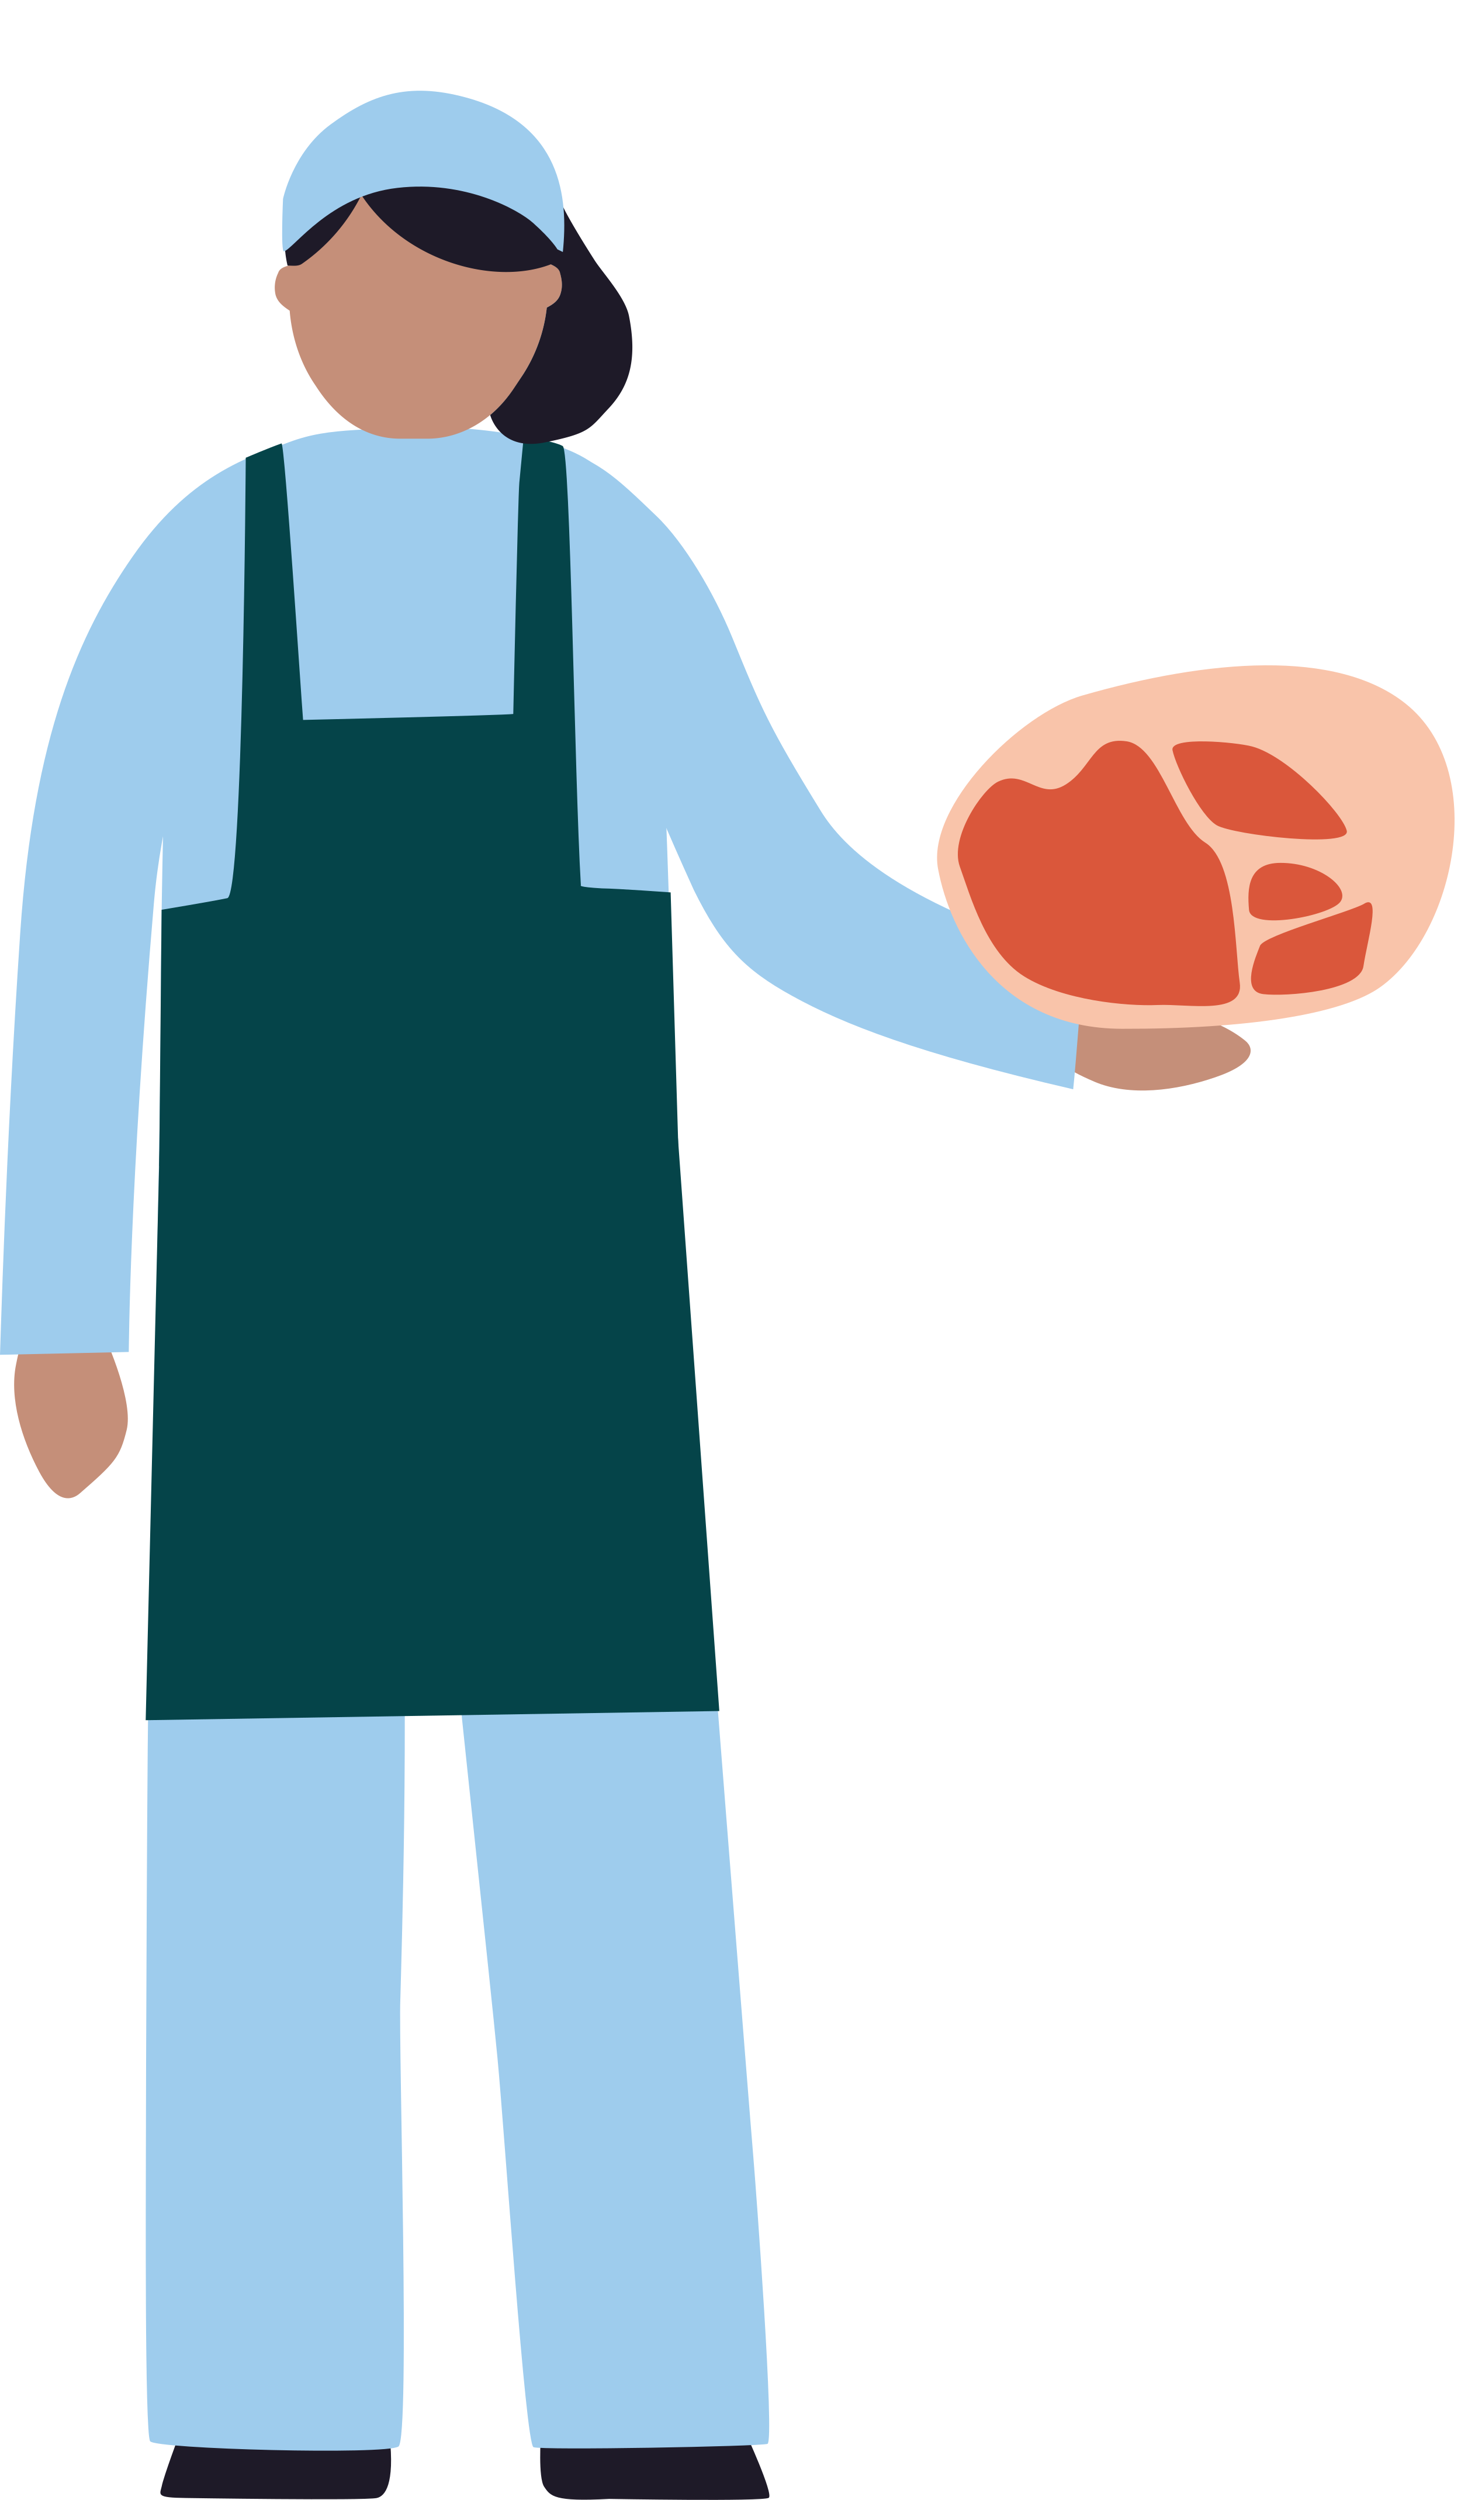 <svg xmlns="http://www.w3.org/2000/svg" width="145" height="248" fill="none" viewBox="0 0 145 248"><path fill="#C58F79" d="M106.07 96.7c2.5-.76 9.16-2.3 11.96-.94 2.78 1.37 1.33 2.25.19 2.57-1.2.33-4.68 1.22-.15 2.31 1.97.48 4.06 1.4 5.54 2.62.92.77.96 2.26-2.97 3.6-3.94 1.36-8.55 1.93-12.02.45-3.47-1.49-2.8-1.76-2.8-1.76l.25-8.85Z"/><path fill="#9ECCED" d="M81.45 80.43c-5.16-8.38-5.91-10.18-8.78-17.2-1.8-4.38-4.74-9.38-7.53-12.05-4.12-3.95-6.02-5.82-10.76-6.86-2.7-.6-6.52 1.4-7.32 5.57-.8 4.16 3.22 8.36 4.45 9.43 1.23 1.07 3.82 2.8 8.5 10.3 3.65 5.84 3.3 6.45 8.85 18.67 2.73 5.53 5.02 7.9 9.75 10.5 5.06 2.8 12.4 5.69 27.9 9.27.25-2.21 1.06-12.93 1.06-12.93-18.27-5.35-23.91-11.1-26.12-14.7Z"/><path fill="#C58F79" d="M9.84 131.4c1.04 2.1 3.4 7.75 2.73 10.46-.67 2.7-1.14 3.24-4.64 6.28-.78.68-2.27 1.15-4.03-2.12-1.75-3.27-2.97-7.26-2.32-10.59.65-3.33.98-2.78.98-2.78l7.28-1.24Z"/><path fill="#9ECCED" d="M36.27 49.42c-.06-1.95-1.35-7.44-6.53-5.84-5.33 1.65-11.09 3.73-16.59 11.65-5.29 7.6-9.82 17.8-11.14 37.28C.54 114.18.03 134.06 0 134.4l12.78-.28c.02-.32.05-16.11 2.5-44.6.7-8.02 3-16.74 5.86-20.91 1.86-2.72 4.42-6.06 6.13-7.59 0 0 2.96-2.06 5.2-3.67 3.63-2.62 3.88-5.4 3.8-7.91Z"/><path fill="#1E1A28" d="M17.86 241.33s-1.63 4.35-1.81 5.32c-.19.84-.6 1.13 2.4 1.16 0 0 17.74.28 18.95 0 .8-.18 1.8-1.3 1.26-6.23l-20.8-.25ZM53.68 241.6s-.29 4.2.33 5.1c.62.92.99 1.5 6.44 1.2 0 0 15.36.28 15.85-.11.49-.4-2.31-6.47-2.31-6.47l-20.31.29Z"/><path fill="#9ECCED" d="M15.89 108.74c-.12 8.23-.98 51.14-1.1 55.78-.19 4.64-.31 44.09-.31 48.46 0 4.38-.13 28.41.42 29.2.56.78 23.48 1.37 24.65.52 1.17-.85 0-39.64.18-44.28.12-4.64.86-27.57.12-46.25-.73-18.68.6-22.13 1.04-22.13.43 0 .8-.92 2.53 16.71 1.72 17.64 5.22 49.71 5.96 57.48.74 7.84 2.76 38.21 3.57 38.54.8.32 22.49-.07 23.22-.33.74-.26-1.16-25.6-1.4-28.41-.25-2.81-5.17-65.12-5.41-68.46-.25-3.32-2.46-38.14-2.46-38.14s-25.94.06-28.15.26c-2.27.13-22.86 1.05-22.86 1.05Z"/><path fill="#054449" d="m14.46 170.65 1.38-57.04 51.42-1.03 4.13 57.16-56.93.91Z"/><path fill="#9ECCED" d="M66.66 98c.03 6.46.52 12.7.64 15.44 0 0-26.22 2.61-37 1.31 0 0-13.78-.61-14.5-.61 0 0 .18-11.35.17-17.8.1-9.86.29-18.23.55-25.29.26-7.05-.64-20.79 8.46-25.5 5.7-2.93 7.34-2.75 15.26-3.14 6.48-.26 15.66.73 19.4 4.2 4.77 4.37 5.34 13.79 6 22.83.44 10.19.77 20.07 1.03 28.55Z"/><path fill="#054449" d="m15.8 115.68.24-25.43s4.96-.82 6.52-1.15c1.57-.32 1.83-43.69 1.83-43.69s2.29-.98 3.55-1.42c.32-.1 1.95 25.22 2.14 27.43 0 0 19.95-.46 20.86-.59 0 0 .47-21.58.6-22.94l.44-4.6s3.09.5 3.87.96c.78.46 1.15 32.72 1.8 43.58 0 0-.38.16 2.08.3 1.64.02 6.83.4 6.83.4l.79 26.23-51.54.92Z"/><path fill="#C58F79" d="M55.6 27.1c-.08-.44-.47-.67-.93-.87.19-3.56-.56-5.83-2.14-8.12-1.34-1.92-3.2-3.84-5.8-4.77-2.31-.82-7.98-.6-10.25.31-5.44 2.07-7.59 7.13-7.87 12.71-.46.12-.87.3-1 .71a3.3 3.3 0 0 0-.26 2.18c.18.63.58 1.03 1.4 1.57.21 2.6 1.03 5.09 2.38 7.15l.28.42c2.11 3.24 4.94 5.13 8.32 5.13h2.67c3.37 0 6.55-1.87 8.67-5.08l.84-1.29a15.4 15.4 0 0 0 2.36-6.65c.7-.35 1.07-.67 1.3-1.2.3-.74.23-1.44.03-2.2Z"/><path fill="#1E1A28" d="M62.43 31.37c-.36-1.88-2.63-4.32-3.41-5.54-2.08-3.24-2.93-4.9-2.93-4.9-2.26-4.63-7.17-8.45-12.75-8.72-2.88-.13-5.92-.08-8.65 1.53-.01 0 .02-.01 0 0-3.96 1.98-7.07 7.21-6.3 11.85.04.26.09.51.15.76.46-.01.99.1 1.4-.16a18.24 18.24 0 0 0 5.93-6.84c4.39 6.64 13.25 9.01 18.8 6.87v.01c.45.2.84.44.92.88.21.75.27 1.45-.02 2.2-.23.53-.62.85-1.3 1.2a15.4 15.4 0 0 1-2.37 6.66l-.85 1.28c-.7 1.06-1.5 1.97-2.4 2.72.16.56 1.27 3.58 5.47 2.71 4.43-.91 4.37-1.33 6.28-3.36 2.1-2.24 2.86-4.91 2.03-9.15Z"/><path fill="#F9C4AA" d="M107.44 68.99c-6.28 1.81-15.5 11.02-14.34 17.21 1.16 6.2 5.96 15.83 18.24 15.86 12.27.03 21.85-1.4 25.67-4.15 7.36-5.27 10.88-21.48 2.45-28.14-6.86-5.42-19.54-4.37-32.02-.78Z"/><path fill="#DA573B" d="M99.06 77.54c-1.58.76-4.83 5.55-3.8 8.43 1.04 2.88 2.58 8.51 6.38 10.89 3.8 2.37 10.15 2.98 13.25 2.84 3.1-.13 8.63 1.07 8.15-2.23-.48-3.3-.4-11.97-3.41-13.87-3.03-1.89-4.48-9.57-7.83-10.06-3.34-.49-3.38 2.6-6.02 4.28-2.64 1.66-4-1.58-6.72-.28ZM116.37 74.43c.34 1.64 2.74 6.49 4.39 7.44 1.64.96 13.36 2.32 12.9.53-.45-1.79-5.9-7.43-9.4-8.35-1.57-.42-8.18-1.04-7.89.38ZM127.07 85.6c-3.2.01-3.3 2.52-3.11 4.65.17 2.13 8.03.6 9.06-.78 1.04-1.37-2.05-3.88-5.95-3.87ZM135.4 89.65c-1.46.84-9.95 3.13-10.35 4.18-.4 1.04-1.96 4.52.33 4.79 2.3.27 9.58-.31 9.94-2.78.37-2.47 1.8-7.2.08-6.2Z"/><path fill="#9ECCED" d="M55.33 24.75s-.52-.94-2.44-2.65c-1.46-1.3-6.74-4.24-13.45-3.46-6.71.77-10.22 5.96-11.25 6.3-.35.12-.1-5.21-.1-5.21s.95-4.6 4.7-7.37c4-2.95 7.68-4.26 13.45-2.69 9.55 2.6 10.17 9.94 9.62 15.33l-.53-.26Z"/></svg>